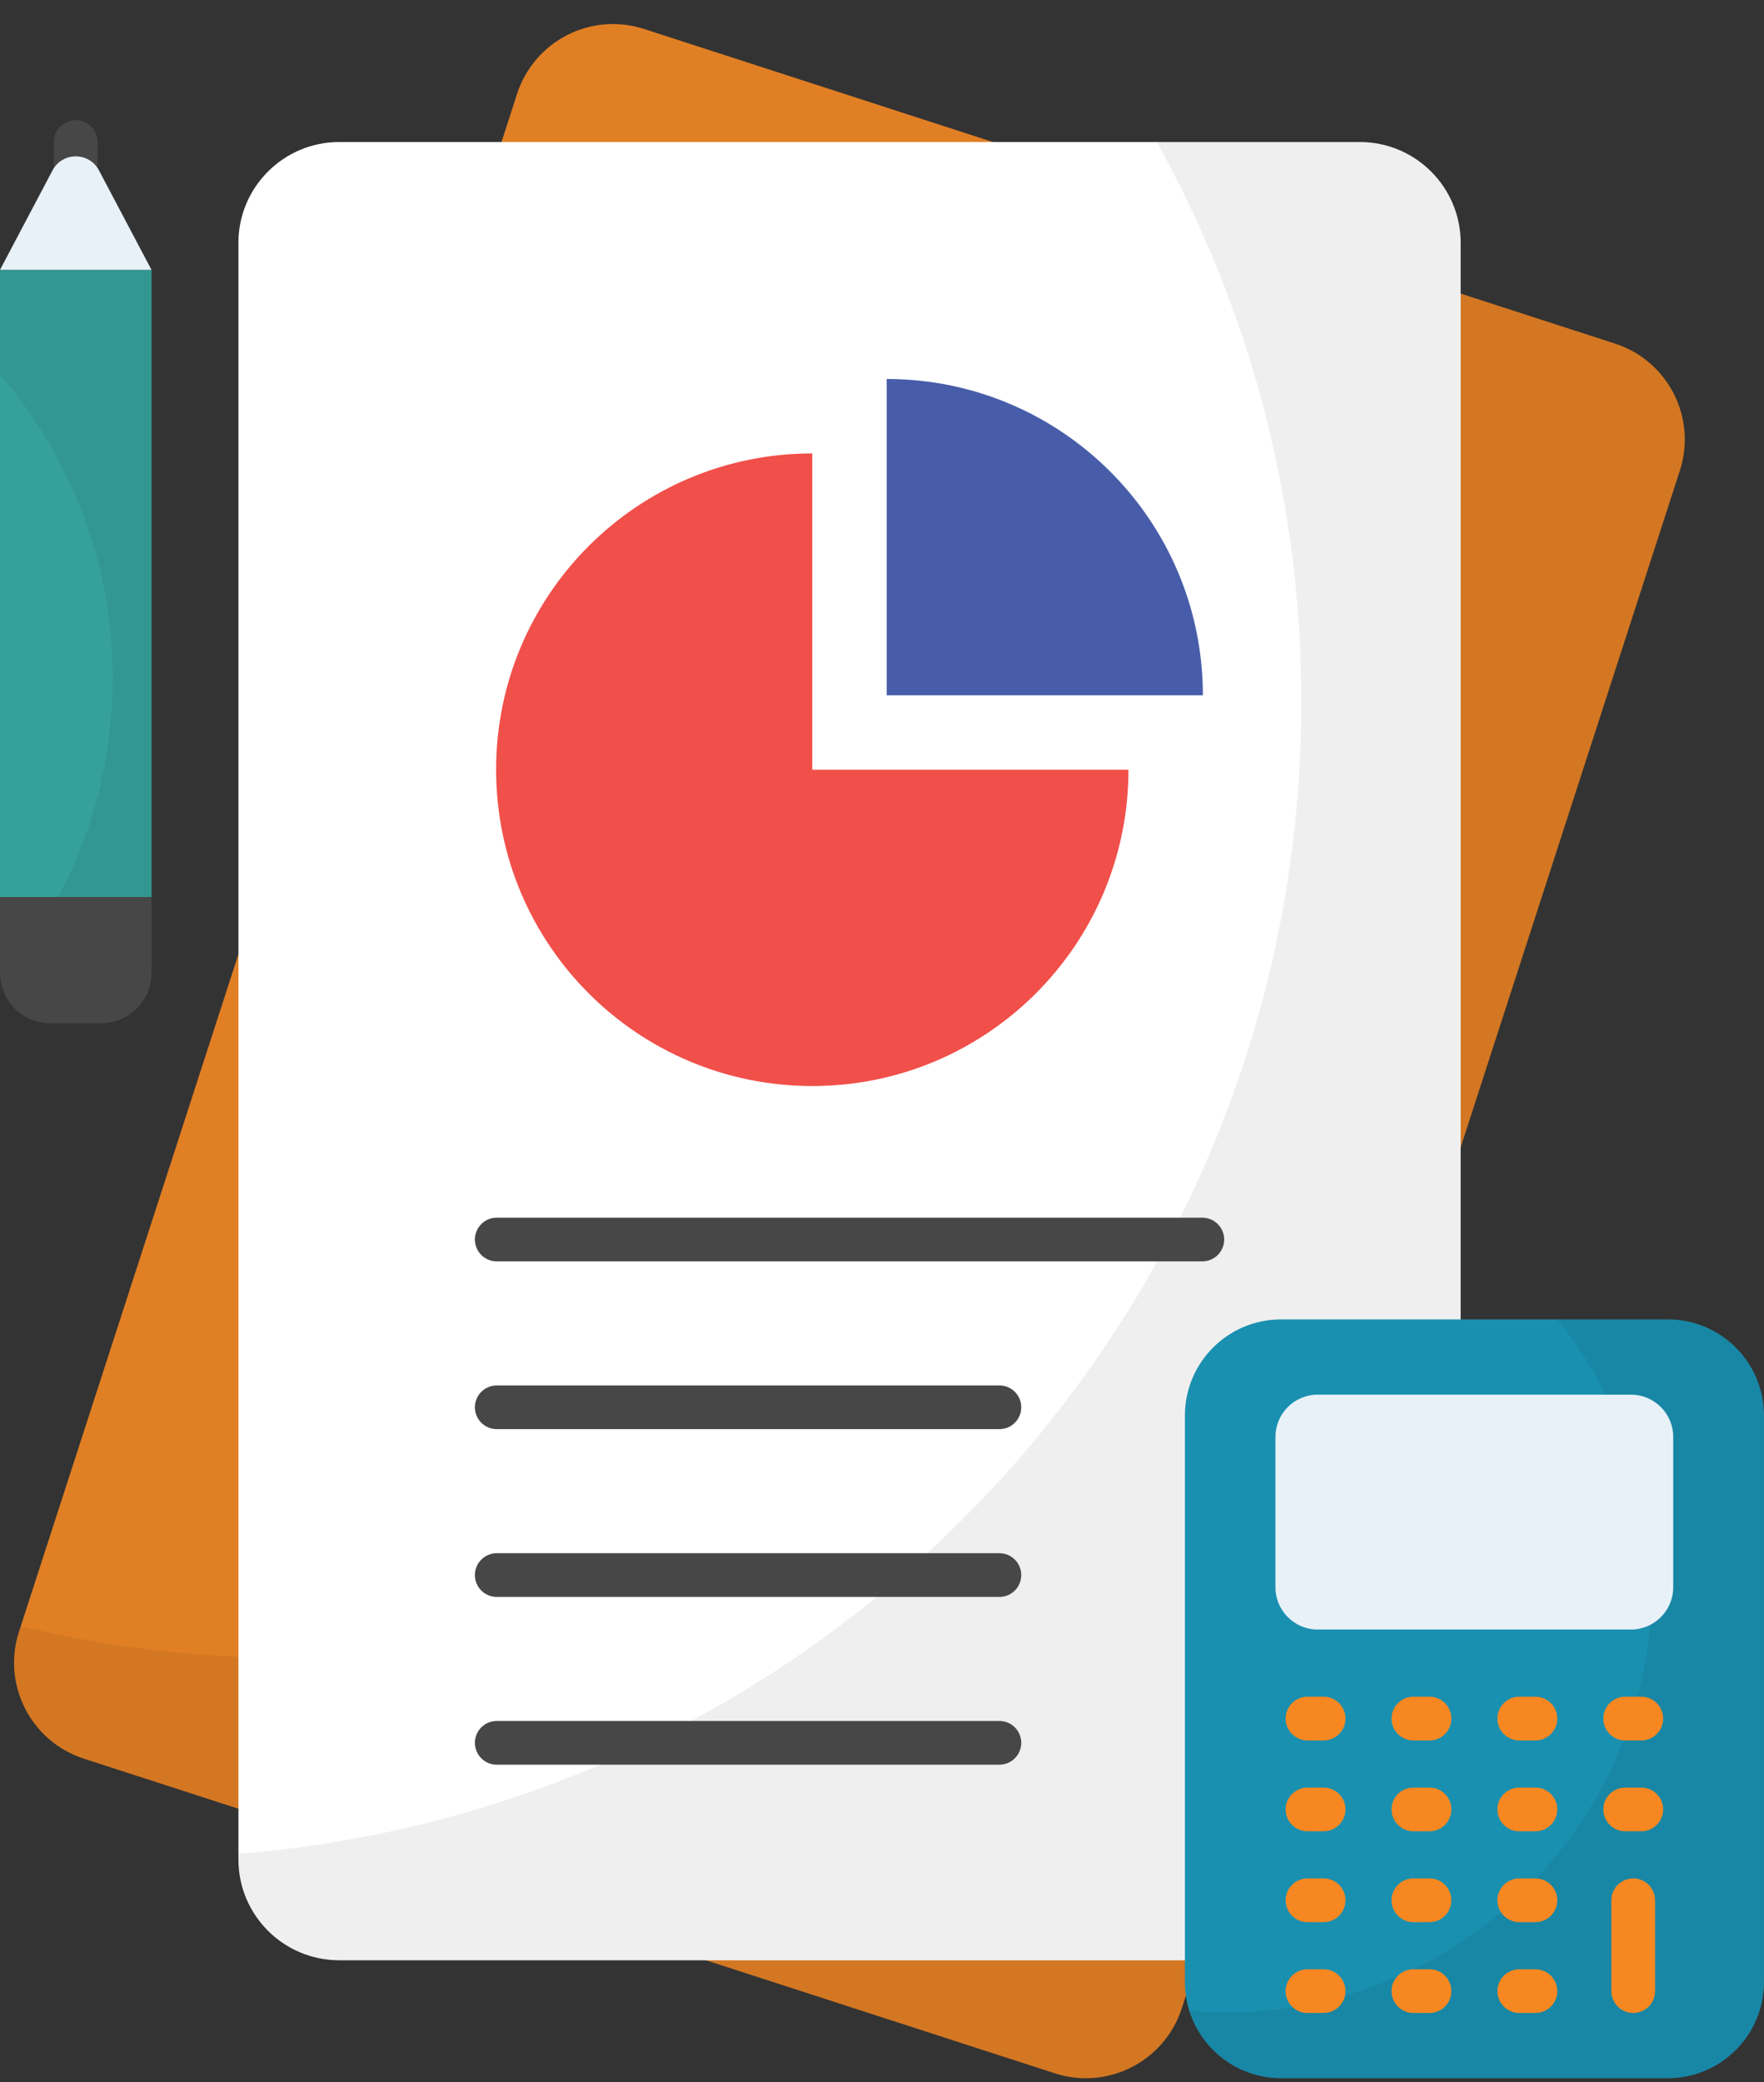 
<svg width="50" height="59" viewBox="0 0 50 59" fill="none" xmlns="http://www.w3.org/2000/svg">
<rect x="0" y="0" width="50" height="59" fill="#333333" stroke="none"/>
<path d="M47.615 13.336L33.496 56.916C33.009 58.417 31.398 59.24 29.897 58.754L2.376 49.837C0.875 49.351 0.052 47.74 0.538 46.239L14.657 2.658C15.144 1.157 16.755 0.334 18.256 0.821L45.777 9.737C47.279 10.223 48.101 11.835 47.615 13.336Z" fill="#E17F24"/>
<path d="M47.615 13.336L33.495 56.916C33.009 58.417 31.397 59.24 29.896 58.754L2.376 49.838C0.875 49.352 0.052 47.739 0.538 46.239L0.587 46.087C17.043 50.012 34.009 40.683 39.311 24.318C41.084 18.843 41.337 13.242 40.302 7.963L45.777 9.737C47.278 10.223 48.101 11.835 47.615 13.336Z" fill="black" fill-opacity="0.063"/>
<path d="M41.402 6.883V52.693C41.402 54.271 40.122 55.55 38.544 55.55H9.615C8.037 55.55 6.758 54.271 6.758 52.693V6.883C6.758 5.305 8.037 4.025 9.615 4.025H38.544C40.123 4.025 41.402 5.305 41.402 6.883Z" fill="white"/>
<path d="M41.402 6.881V52.692C41.402 54.269 40.121 55.549 38.544 55.549H9.615C8.038 55.549 6.758 54.269 6.758 52.692V52.532C23.622 51.194 36.887 37.09 36.887 19.888C36.887 14.133 35.401 8.727 32.789 4.023H38.544C40.121 4.023 41.402 5.304 41.402 6.881Z" fill="black" fill-opacity="0.063"/>
<path d="M23.024 21.812V12.849C18.073 12.849 14.062 16.863 14.062 21.81C14.062 26.762 18.073 30.776 23.024 30.776C27.975 30.776 31.985 26.763 31.986 21.812H23.024V21.812Z" fill="#F14F4A"/>
<path d="M34.095 19.704L34.095 19.702C34.095 14.754 30.084 10.74 25.133 10.74V19.704H34.095Z" fill="#475DA9"/>
<path d="M34.08 35.745H14.08C13.738 35.745 13.461 35.468 13.461 35.126C13.461 34.784 13.738 34.507 14.08 34.507H34.08C34.422 34.507 34.699 34.784 34.699 35.126C34.699 35.468 34.422 35.745 34.08 35.745ZM28.328 40.499H14.08C13.738 40.499 13.461 40.222 13.461 39.88C13.461 39.538 13.738 39.261 14.08 39.261H28.328C28.67 39.261 28.947 39.538 28.947 39.88C28.947 40.222 28.67 40.499 28.328 40.499ZM28.328 45.254H14.08C13.738 45.254 13.461 44.977 13.461 44.634C13.461 44.292 13.738 44.015 14.08 44.015H28.328C28.67 44.015 28.947 44.292 28.947 44.634C28.947 44.977 28.67 45.254 28.328 45.254ZM28.328 50.008H14.08C13.738 50.008 13.461 49.731 13.461 49.388C13.461 49.046 13.738 48.769 14.08 48.769H28.328C28.409 48.769 28.49 48.785 28.565 48.816C28.64 48.847 28.709 48.893 28.766 48.95C28.823 49.008 28.869 49.076 28.9 49.151C28.931 49.227 28.947 49.307 28.947 49.388C28.947 49.47 28.931 49.55 28.9 49.625C28.869 49.7 28.823 49.769 28.766 49.826C28.709 49.884 28.64 49.929 28.565 49.961C28.49 49.992 28.409 50.008 28.328 50.008Z" fill="#474747"/>
<path d="M49.999 40.115V56.167C49.999 57.672 48.779 58.893 47.273 58.893H36.312C34.806 58.893 33.586 57.672 33.586 56.167V40.115C33.586 38.609 34.806 37.389 36.312 37.389H47.273C48.779 37.389 49.999 38.609 49.999 40.115Z" fill="#1a90b0"/>
<path d="M49.999 40.117V56.167C49.999 57.671 48.773 58.891 47.269 58.891H36.307C35.081 58.891 34.046 58.085 33.703 56.974C34.052 57.006 34.411 57.023 34.771 57.023C41.429 57.023 46.822 51.624 46.822 44.966C46.822 42.095 45.814 39.458 44.136 37.388H47.269C48.773 37.388 49.999 38.608 49.999 40.117Z" fill="black" fill-opacity="0.063"/>
<path d="M36.152 44.98V40.719C36.152 40.058 36.689 39.522 37.35 39.522H46.229C46.89 39.522 47.427 40.058 47.427 40.719V44.98C47.427 45.642 46.89 46.178 46.229 46.178H37.35C36.689 46.178 36.152 45.642 36.152 44.98Z" fill="#E8F1F8"/>
<path d="M37.517 49.321H37.061C36.719 49.321 36.441 49.044 36.441 48.701C36.441 48.359 36.719 48.082 37.061 48.082H37.517C37.859 48.082 38.137 48.359 38.137 48.701C38.137 49.044 37.859 49.321 37.517 49.321ZM40.519 49.321H40.062C39.72 49.321 39.443 49.044 39.443 48.701C39.443 48.359 39.72 48.082 40.062 48.082H40.519C40.861 48.082 41.138 48.359 41.138 48.701C41.138 49.044 40.861 49.321 40.519 49.321ZM43.521 49.321H43.064C42.722 49.321 42.444 49.044 42.444 48.701C42.444 48.359 42.722 48.082 43.064 48.082H43.521C43.863 48.082 44.14 48.359 44.14 48.701C44.14 49.044 43.862 49.321 43.521 49.321ZM46.522 49.321H46.065C45.723 49.321 45.446 49.044 45.446 48.701C45.446 48.359 45.723 48.082 46.065 48.082H46.522C46.864 48.082 47.141 48.359 47.141 48.701C47.141 49.044 46.864 49.321 46.522 49.321ZM37.517 51.895H37.061C36.719 51.895 36.441 51.618 36.441 51.276C36.441 50.934 36.719 50.657 37.061 50.657H37.517C37.859 50.657 38.137 50.934 38.137 51.276C38.137 51.618 37.859 51.895 37.517 51.895ZM40.519 51.895H40.062C39.72 51.895 39.443 51.618 39.443 51.276C39.443 50.934 39.72 50.657 40.062 50.657H40.519C40.861 50.657 41.138 50.934 41.138 51.276C41.138 51.618 40.861 51.895 40.519 51.895ZM43.521 51.895H43.064C42.722 51.895 42.444 51.618 42.444 51.276C42.444 50.934 42.722 50.657 43.064 50.657H43.521C43.863 50.657 44.14 50.934 44.14 51.276C44.14 51.618 43.862 51.895 43.521 51.895ZM46.522 51.895H46.065C45.723 51.895 45.446 51.618 45.446 51.276C45.446 50.934 45.723 50.657 46.065 50.657H46.522C46.864 50.657 47.141 50.934 47.141 51.276C47.141 51.618 46.864 51.895 46.522 51.895ZM37.517 54.47H37.061C36.719 54.47 36.441 54.193 36.441 53.85C36.441 53.508 36.719 53.231 37.061 53.231H37.517C37.859 53.231 38.137 53.508 38.137 53.85C38.137 54.193 37.859 54.47 37.517 54.47ZM40.519 54.47H40.062C39.72 54.47 39.443 54.193 39.443 53.85C39.443 53.508 39.72 53.231 40.062 53.231H40.519C40.861 53.231 41.138 53.508 41.138 53.85C41.138 54.193 40.861 54.47 40.519 54.47ZM43.521 54.47H43.064C42.722 54.47 42.444 54.193 42.444 53.85C42.444 53.508 42.722 53.231 43.064 53.231H43.521C43.863 53.231 44.14 53.508 44.14 53.85C44.14 54.193 43.862 54.47 43.521 54.47ZM37.517 57.044H37.061C36.719 57.044 36.441 56.767 36.441 56.425C36.441 56.083 36.719 55.806 37.061 55.806H37.517C37.859 55.806 38.137 56.083 38.137 56.425C38.137 56.767 37.859 57.044 37.517 57.044ZM40.519 57.044H40.062C39.72 57.044 39.443 56.767 39.443 56.425C39.443 56.083 39.72 55.806 40.062 55.806H40.519C40.861 55.806 41.138 56.083 41.138 56.425C41.138 56.767 40.861 57.044 40.519 57.044ZM43.521 57.044H43.064C42.722 57.044 42.444 56.767 42.444 56.425C42.444 56.083 42.722 55.806 43.064 55.806H43.521C43.863 55.806 44.14 56.083 44.14 56.425C44.14 56.767 43.862 57.044 43.521 57.044ZM46.294 57.044C46.212 57.044 46.132 57.028 46.057 56.997C45.982 56.966 45.913 56.92 45.856 56.863C45.798 56.805 45.753 56.737 45.721 56.662C45.69 56.587 45.674 56.506 45.674 56.425V53.85C45.674 53.508 45.952 53.231 46.294 53.231C46.636 53.231 46.913 53.508 46.913 53.85V56.425C46.913 56.506 46.897 56.587 46.866 56.662C46.835 56.737 46.789 56.805 46.732 56.863C46.674 56.92 46.606 56.966 46.531 56.997C46.456 57.028 46.375 57.044 46.294 57.044Z" fill="#F78721"/>
<path d="M2.147 5.941C2.065 5.941 1.985 5.925 1.91 5.894C1.834 5.863 1.766 5.818 1.709 5.76C1.651 5.703 1.606 5.634 1.574 5.559C1.543 5.484 1.527 5.403 1.527 5.322V4.024C1.527 3.681 1.805 3.404 2.147 3.404C2.489 3.404 2.766 3.681 2.766 4.024V5.322C2.766 5.403 2.75 5.484 2.719 5.559C2.688 5.634 2.642 5.702 2.585 5.76C2.527 5.818 2.459 5.863 2.384 5.894C2.308 5.925 2.228 5.941 2.147 5.941Z" fill="#474747"/>
<path d="M0 7.647H4.295V25.42H0V7.647Z" fill="#36A19B"/>
<path d="M4.294 25.421V7.647H0V10.625C1.99 12.93 3.192 15.935 3.192 19.218C3.192 21.461 2.634 23.575 1.646 25.421L4.294 25.421Z" fill="black" fill-opacity="0.063"/>
<path d="M4.295 25.42V27.566C4.295 28.357 3.654 28.998 2.864 28.998H1.431C0.641 28.998 0 28.357 0 27.566V25.42H4.295Z" fill="#474747"/>
<path d="M4.294 7.647L2.805 4.828C2.526 4.299 1.768 4.299 1.489 4.828L0 7.647H4.294Z" fill="#E8F1F8"/>
</svg>
